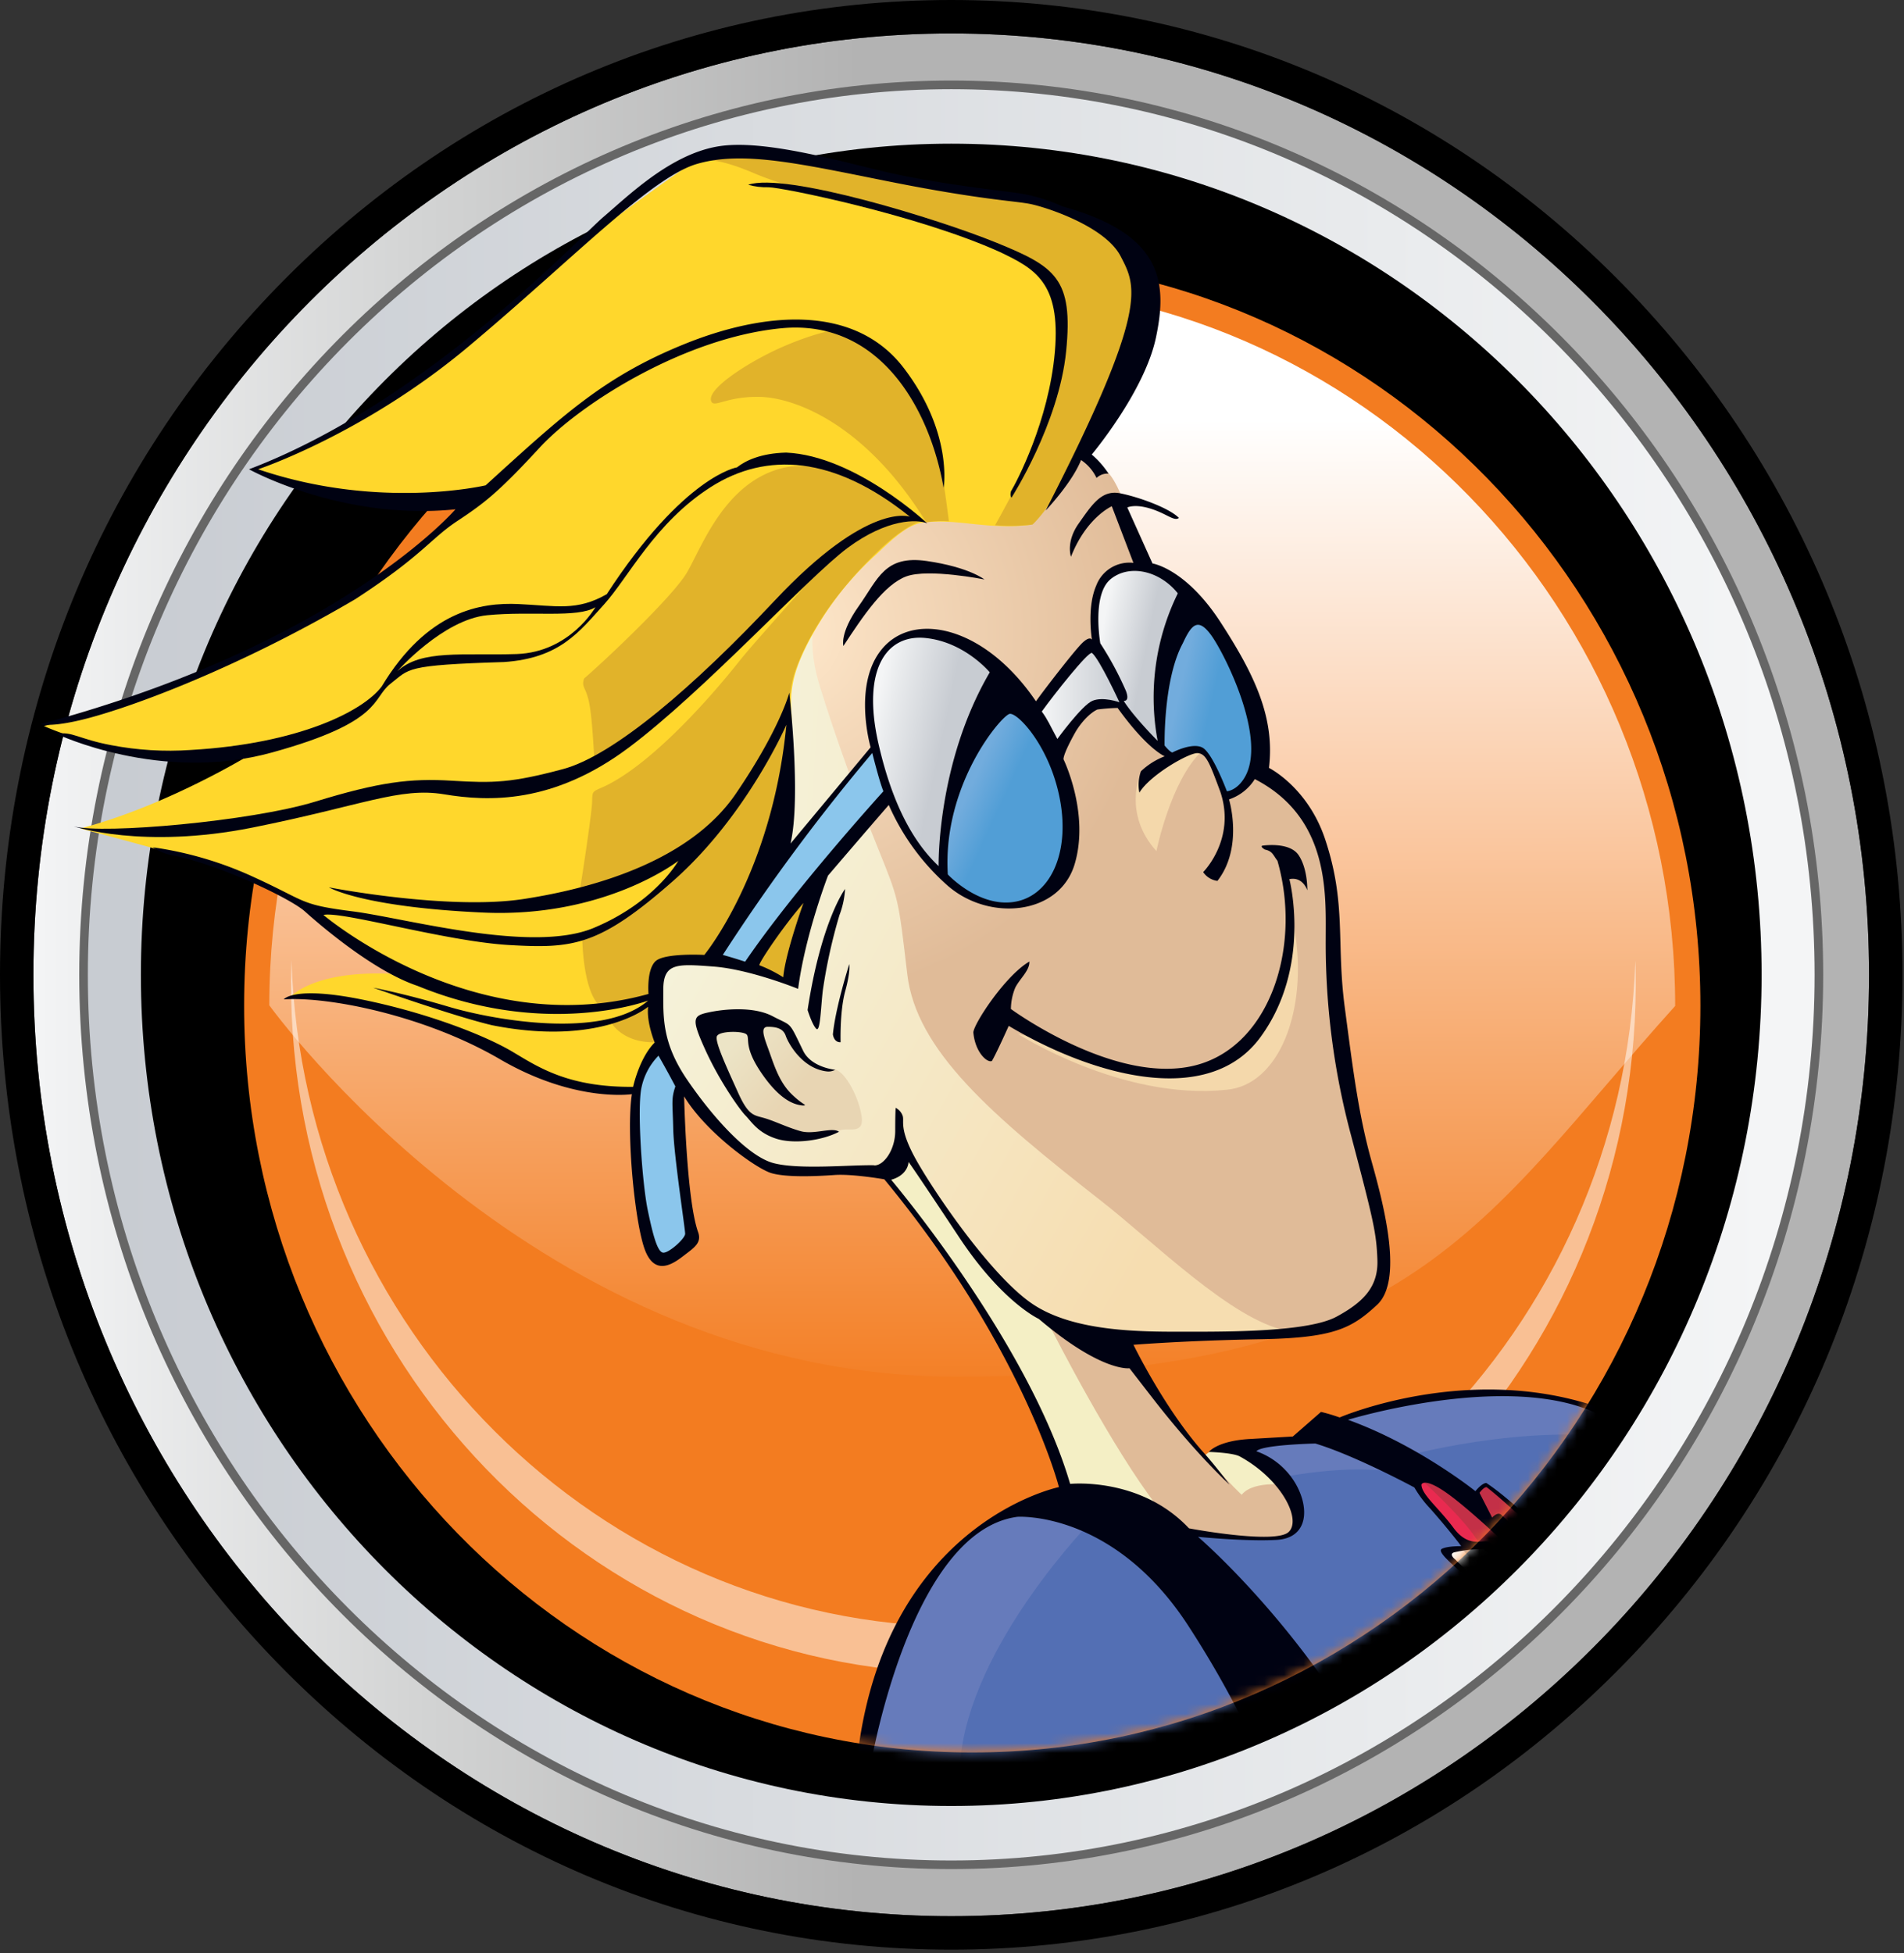 <svg xmlns="http://www.w3.org/2000/svg" xmlns:xlink="http://www.w3.org/1999/xlink" width="195" height="200"><rect width="100%" height="100%" fill="#333333" stroke="none"/><defs><linearGradient id="a" x1="0%" y1="50.001%" y2="50.001%"><stop offset="0%" stop-color="#F4F5F6"/><stop offset="21%" stop-color="#D3D4D4"/><stop offset="45%" stop-color="#B3B3B3"/></linearGradient><linearGradient id="b" x1="97.334%" x2="1.674%" y1="50%" y2="50%"><stop offset="0%" stop-color="#F4F5F6"/><stop offset="23%" stop-color="#E9EBED"/><stop offset="100%" stop-color="#C8CCD2"/></linearGradient><linearGradient id="c" x1="49.997%" x2="49.997%" y1="12.039%" y2="103.014%"><stop offset="0%" stop-color="#FFF"/><stop offset="100%" stop-color="#F37C20"/></linearGradient><linearGradient id="d" x1="0%" y1="49.994%" y2="49.994%"><stop offset="0%" stop-color="#F4F5F6"/><stop offset="23%" stop-color="#E9EBED"/><stop offset="100%" stop-color="#C8CCD2"/></linearGradient><path id="e" d="M99.537 179.453c-41.116 0-74.555-34.34-74.535-76.51.003-7.541-22.074-9.545-22.935-17.228-2.016-17.998 17.65-40.89 30.55-50.654 4.455-3.372 10.771-12.087 18.31-16.36 13.418-7.606 29.85-10.459 40.44-10.451 13.935.009 35.23 22.213 46.398 29.07 21.785 13.374 36.395 37.819 36.382 65.698-.02 42.17-33.49 76.463-74.61 76.435z"/><linearGradient id="f" x1="49.829%" x2="50.099%" y1="12.053%" y2="103.018%"><stop offset="0%" stop-color="#FFF"/><stop offset="100%" stop-color="#F37C20"/></linearGradient><linearGradient id="h" x1="-108.336%" x2="553.521%" y1="28.504%" y2="127.761%"><stop offset="0%" stop-color="#F5F6E2"/><stop offset="32%" stop-color="#F5EED1"/><stop offset="100%" stop-color="#F6DDB0"/></linearGradient><linearGradient id="i" x1="-4.791%" x2="81.793%" y1="16.989%" y2="59.937%"><stop offset="0%" stop-color="#F5F6E2"/><stop offset="32%" stop-color="#F5EED1"/><stop offset="100%" stop-color="#F6DDB0"/></linearGradient><radialGradient id="j" cx="-4.451%" cy="20.461%" r="64.593%" fx="-4.451%" fy="20.461%" gradientTransform="matrix(1 0 0 .651 0 .071)"><stop offset="0%" stop-color="#FFE9CC"/><stop offset="34%" stop-color="#F4D8B9"/><stop offset="100%" stop-color="#E0BB98"/></radialGradient><linearGradient id="k" x1="15.464%" x2="58.727%" y1="29.64%" y2="59.536%"><stop offset="0%" stop-color="#ECE4C6"/><stop offset="100%" stop-color="#E8D5B3"/></linearGradient><linearGradient id="l" x1="8.257%" x2="59.067%" y1="29.307%" y2="49.458%"><stop offset="0%" stop-color="#F4F5F6"/><stop offset="23%" stop-color="#E9EBED"/><stop offset="100%" stop-color="#C8CCD2"/></linearGradient><linearGradient id="m" x1="16.963%" x2="63.456%" y1="27.462%" y2="46.333%"><stop offset="0%" stop-color="#F4F5F6"/><stop offset="23%" stop-color="#E9EBED"/><stop offset="100%" stop-color="#C8CCD2"/></linearGradient><linearGradient id="n" x1="21.461%" x2="42.165%" y1="35.844%" y2="51.324%"><stop offset="0%" stop-color="#72ACDD"/><stop offset="100%" stop-color="#519ED6"/></linearGradient><linearGradient id="o" x1="17.465%" x2="46.582%" y1="36.378%" y2="46.626%"><stop offset="0%" stop-color="#72ACDD"/><stop offset="100%" stop-color="#519ED6"/></linearGradient><radialGradient id="p" cx="-224.531%" cy="-150.234%" r="27.243%" fx="-224.531%" fy="-150.234%" gradientTransform="matrix(.844 0 0 1 -.351 0)"><stop offset="0%" stop-color="#FFE9CC"/><stop offset="34%" stop-color="#F4D8B9"/><stop offset="100%" stop-color="#E0BB98"/></radialGradient><linearGradient id="q" x1="0%" x2="99.801%" y1="49.994%" y2="49.994%"><stop offset="0%" stop-color="#F4F5F6"/><stop offset="23%" stop-color="#E9EBED"/><stop offset="100%" stop-color="#C8CCD2"/></linearGradient></defs><g fill="none" fill-rule="evenodd"><path fill="url(#a)" d="M191.42 99.826c0 53.24-42.085 96.396-94 96.396-51.913 0-93.999-43.169-93.999-96.396 0-53.228 42.086-96.4 94-96.4s94 43.16 94 96.4z"/><path fill="#000" fill-rule="nonzero" d="M97.42 3.426c51.915 0 94 43.168 94 96.4 0 53.231-42.085 96.396-94 96.396-51.913 0-93.999-43.169-93.999-96.396 0-53.228 42.086-96.4 94-96.4zm0-3.426C71.384 0 46.91 10.392 28.507 29.267 10.102 48.143 0 73.177 0 99.826c0 26.65 10.122 51.707 28.506 70.558 18.385 18.852 42.877 29.267 68.915 29.267 26.038 0 50.514-10.396 68.918-29.267 18.405-18.871 28.507-43.913 28.507-70.558 0-26.646-10.122-51.707-28.507-70.559C147.955 10.416 123.46 0 97.421 0z"/><path fill="url(#b)" d="M186.286 99.826c0 50.328-39.787 91.132-88.865 91.132-49.078 0-88.862-40.792-88.862-91.132S48.347 8.693 97.421 8.693s88.865 40.8 88.865 91.133z"/><path fill="#666" fill-rule="nonzero" d="M97.42 191.398c-49.24 0-89.304-41.077-89.304-91.572C8.116 49.33 48.18 8.25 97.421 8.25c49.24 0 89.304 41.08 89.304 91.576 0 50.495-40.06 91.572-89.304 91.572zm0-182.265c-48.753 0-88.422 40.685-88.422 90.693 0 50.008 39.669 90.693 88.423 90.693 48.754 0 88.422-40.681 88.422-90.693S146.18 9.133 97.421 9.133z"/><path fill="#000" d="M180.417 99.826c0 47.006-37.157 85.113-82.996 85.113s-82.992-38.107-82.992-85.113 37.157-85.113 82.992-85.113c45.835 0 82.996 38.095 82.996 85.113z"/><path fill="#231F20" d="M172.142 102.974c0 41.101-32.49 74.42-72.565 74.42-40.076 0-72.562-33.319-72.562-74.42 0-41.1 32.486-74.416 72.562-74.416 40.075 0 72.565 33.315 72.565 74.416z"/><path fill="#231F20" fill-rule="nonzero" d="M99.577 177.956c-40.314 0-73.108-33.663-73.108-74.982s32.794-74.966 73.108-74.966c40.313 0 73.11 33.632 73.11 74.966 0 41.335-32.797 74.982-73.11 74.982zm0-148.835c-39.708 0-72.012 33.136-72.012 73.87 0 40.732 32.304 73.853 72.012 73.853s72.015-33.137 72.015-73.87c0-40.732-32.307-73.869-72.015-73.869v.016z"/><path fill="#231F20" d="M172.142 102.974c0 41.101-32.49 74.42-72.565 74.42-40.076 0-72.562-33.319-72.562-74.42 0-41.1 32.486-74.416 72.562-74.416 40.075 0 72.565 33.315 72.565 74.416z"/><path fill="#231F20" fill-rule="nonzero" d="M99.577 177.956c-40.314 0-73.108-33.663-73.108-74.982s32.794-74.966 73.108-74.966c40.313 0 73.11 33.632 73.11 74.966 0 41.335-32.797 74.982-73.11 74.982zm0-148.835c-39.708 0-72.012 33.136-72.012 73.87 0 40.732 32.304 73.853 72.012 73.853s72.015-33.137 72.015-73.87c0-40.732-32.307-73.869-72.015-73.869v.016z"/><path fill="#075D72" d="M99.272 173.33c-37.83-.166-68.468-31.865-68.301-70.66.166-38.797 31.073-70.219 68.902-70.06 37.83.158 68.472 31.881 68.306 70.677-.167 38.796-31.082 70.218-68.907 70.044z"/><path fill="#F37C20" d="M99.272 173.33c-37.83-.166-68.468-31.865-68.301-70.66.166-38.797 31.073-70.219 68.902-70.06 37.83.158 68.472 31.881 68.306 70.677-.167 38.796-31.082 70.218-68.907 70.044z"/><path fill="url(#c)" d="M98.48 137.925c42.6 0 48.921-14.376 67.325-34.65.159-37.453-29.42-68.055-65.94-68.214h-.288c-36.354 0-66.055 30.33-66.23 67.62-.007 0 25.125 35.422 65.134 35.244z"/><path fill="#FFF" d="M100.41 165.283h-.292c-35.258-.154-63.966-29.037-65.11-64.887a83.5 83.5 0 0 0-.039 1.98c-.158 37.002 29.072 67.24 65.15 67.402h.292c35.927 0 65.264-29.976 65.434-66.816 0-.843 0-1.679-.04-2.514-1.187 35.944-30.12 64.835-65.394 64.835z" opacity=".52"/><path fill="url(#d)" d="M107.725 77.271c1.23-1.715 4.778-6.206 5.122-6 .79.658 2.812 5.054 2.812 5.054s-1.677-.61-2.769-.15c-1.091.459-3.595 3.904-3.595 3.904-.748-1.422-.945-1.96-1.57-2.808z"/><path fill="#231F20" d="M172.142 102.974c0 41.101-32.49 74.42-72.565 74.42-40.076 0-72.562-33.319-72.562-74.42 0-41.1 32.486-74.416 72.562-74.416 40.075 0 72.565 33.315 72.565 74.416z"/><path fill="#231F20" fill-rule="nonzero" d="M99.577 177.956c-40.314 0-73.108-33.663-73.108-74.982s32.794-74.966 73.108-74.966c40.313 0 73.11 33.632 73.11 74.966 0 41.335-32.797 74.982-73.11 74.982zm0-148.835c-39.708 0-72.012 33.136-72.012 73.87 0 40.732 32.304 73.853 72.012 73.853s72.015-33.137 72.015-73.87c0-40.732-32.307-73.869-72.015-73.869v.016z"/><path fill="#231F20" d="M172.142 102.974c0 41.101-32.49 74.42-72.565 74.42-40.076 0-72.562-33.319-72.562-74.42 0-41.1 32.486-74.416 72.562-74.416 40.075 0 72.565 33.315 72.565 74.416z"/><path fill="#231F20" fill-rule="nonzero" d="M99.577 177.956c-40.314 0-73.108-33.663-73.108-74.982s32.794-74.966 73.108-74.966c40.313 0 73.11 33.632 73.11 74.966 0 41.335-32.797 74.982-73.11 74.982zm0-148.835c-39.708 0-72.012 33.136-72.012 73.87 0 40.732 32.304 73.853 72.012 73.853s72.015-33.137 72.015-73.87c0-40.732-32.307-73.869-72.015-73.869v.016z"/><path fill="#075D72" d="M99.272 173.33c-37.83-.166-68.468-31.865-68.301-70.66.166-38.797 31.073-70.219 68.902-70.06 37.83.158 68.472 31.881 68.306 70.677-.167 38.796-31.082 70.218-68.907 70.044z"/><path fill="#F37C20" d="M99.537 179.453c-41.116 0-74.555-34.34-74.535-76.51.02-42.17 33.486-76.464 74.606-76.436 41.12.028 74.559 34.34 74.54 76.51-.02 42.171-33.49 76.464-74.611 76.436z"/><mask id="g" fill="#fff"><use xlink:href="#e"/></mask><path fill="url(#f)" d="M98.528 140.97c46.31-.186 53.121-15.841 73.036-37.96 0-40.709-32.26-73.846-71.956-73.858h-.32C59.77 29.311 27.6 62.42 27.58 102.942c.008 0 27.462 38.397 70.947 38.028z" mask="url(#g)"/><g fill="#FFF" mask="url(#g)" opacity=".52"><path d="M98.67 166.594h-.308c-37.098-.162-67.309-30.554-68.511-68.281-.024.701-.04 1.402-.044 2.103-.162 38.939 30.591 70.756 68.555 70.93h.308c37.806 0 68.69-31.544 68.856-70.312 0-.887 0-1.766-.044-2.646-1.246 37.798-31.694 68.206-68.812 68.206z"/></g><g mask="url(#g)"><path fill="#536FB4" d="M122.695 157.39l-3.876-1.854s-2.883-2.558-6.724-2.558c-3.84 0-8.057.554-11.613 3.319-3.556 2.764-10.399 12.182-12.214 24.431 0 0 7.665 4.044 20.133 6.12 9.061 1.504 20.71 1.39 33.51.763 6.83-.289 27.893-4.04 36.84-11.635 8.947-7.596 2.25-23.68-15.683-31.866 0 0-12.38-3.928-25.99 1.497l6.403 4.832 1.345 1.339-5.289 3.243-7.978 2.448-9.358-.578.494.396"/><path fill="#667BBB" d="M129.036 147.805l-.87.57s2.705 1.827 3.599 2.924l10.624-.587-7.665-3.33-5.688.423z"/><path fill="url(#h)" d="M76.05 74.364l7.693-9.9s-4.192-14.48-3.686-16.765c0 0-7.887 10.634-4.197 26.677" transform="translate(3.955 14.653)"/><path fill="url(#i)" d="M134.518 101.568a75.583 75.583 0 0 1-2.586-20.083v-.736c.02-4.464.059-11.937-7.33-15.751l-.095-.051-.055.099a4.91 4.91 0 0 1-2.579 2.02l-.107.035.032.11a11.86 11.86 0 0 1 .395 3.114 8.297 8.297 0 0 1-1.542 5.077 1.954 1.954 0 0 1-1.246-.772 8.652 8.652 0 0 0 2.167-5.584 8.299 8.299 0 0 0-.435-2.638l-.051-.139c-1.076-2.899-1.444-3.873-2.373-3.928-.93-.056-4.616 2.059-5.906 3.877a4.294 4.294 0 0 1-.035-.574c-.006-.437.069-.87.221-1.28a7.795 7.795 0 0 1 2.373-1.48l.305-.096-.3-.119s-1.777-.748-4.775-4.91l-.031-.052h-.06c-.708.008-1.415.066-2.116.174-.79.365-1.736 1.367-2.337 2.436-.048.087-1.207 2.11-1.207 2.772.04.103 2.67 5.6 1.143 10.693a6.043 6.043 0 0 1-4.22 4.111 9.31 9.31 0 0 1-8.567-1.929 23.693 23.693 0 0 1-6.032-8.257l-.072-.174-6.328 7.378c-.044.095-2.326 6.067-3.066 11.513-.648-.258-5.114-1.98-8.567-2.242-2.437-.174-3.892-.277-4.648.44-.419.396-.609 1.041-.609 2.071v.444c0 2.653 0 5.168 2.46 8.823 2.46 3.656 6.155 7.886 8.936 8.618 1.875.483 5.043.369 7.594.273l2.769-.059c1.016 0 2.243-1.624 2.243-3.632l.047-2.186c.245.158.424.398.506.677l.028.436v.119c0 .594.075 1.584 1.23 3.727 1.65 3.053 7.646 12 12.02 14.986 4.237 2.903 11.044 2.899 15.541 2.895h.447c4.648 0 12.42 0 15.3-1.553 2.642-1.43 4.374-3.002 4.263-5.964-.146-2.693-.375-3.758-2.745-12.729z" transform="translate(3.955 14.653)"/><path fill="url(#j)" d="M79.926 47.529s-1.582 2.621.044 7.956c1.625 5.335 3.924 11.604 6.024 16.8 2.1 5.196 2.053 5.002 2.97 12.82.918 7.818 8.635 14.436 19.844 23.208 5.518 4.309 13.413 12.21 18.986 13.287 0 0 5.47.048 7.658-2.376 2.187-2.424 2.654-4.396 2.33-5.652-.325-1.255-3.83-17.08-4.474-20.97-.645-3.89-.269-15.156-.866-17.358s-4.422-9.11-5.7-9.68c-1.277-.57-2.235-.89-2.235-.89s-.727.744-1.507 1.449c-.403.41-.988.586-1.55.467l-1.14-2.48s-.597-1.98-1.186-2.011c-.59-.032-3.33.729-3.33.729s-1.321-1.026-2.006-1.683c-.684-.658-3.196-4.163-3.196-4.163s-4.88-.142-6.431 5.711c0 0 2.373 4.63 1.732 8.713-.64 4.083-2.828 6.689-6.842 6.642-4.015-.048-7.619-3.367-10.767-8.278-3.149-4.91-2.741-8.614-3.164-11.37-.424-2.756.368-6.178 3.01-7.675 2.642-1.497 8.35.09 13.23 5.94l.641.891s4.062-5.71 5.11-6.225c1.049-.515 1.167-.107 1.167-.107s-.138-1.54-.138-2.804c0-1.264.823-3.929 1.978-4.729 1.155-.8 3.287-.416 3.287-.416s-2.235-6.835-2.283-6.697c-.047.139-1.004-2.804-2.144-3.228l-2.46-1.778S83.122 35.224 79.926 47.53z" transform="translate(3.955 14.653)"/><path fill="#FFD72C" d="M105.557 53.738s3.77-3.525 8.041-12.198c4.272-8.673 4.695-15.64-.672-18.218-5.368-2.578-6.954-2.752-10.723-3.168-3.77-.416-15.585-3.01-18.013-3.612-2.429-.602-10.72-1.382-11.906-.784-1.187.598-12.902 9.192-12.902 9.192s-14.33 13.323-21.616 17.362c-7.286 4.04-10.553 5.41-11.894 5.743 0 0 11.142 4.384 22.035 3.267l-.585 1.117S32.825 66.697 4.5 74.348c0 0 9.556 4.467 20.781 2.582h.926s-8.8 5.51-18.001 7.913c0 0 11.649 3.006 15.75 4.555 4.102 1.548 7.796 3.441 12.907 7.647l5.11 2.836s-8.627-1.188-12.4 2.32c0 0 10.474 0 17.261 3.438 6.788 3.438 13.405 7.042 18.013 5.94l.332-.601s1.005-3.093 2.18-3.96c0 0-.166-.86-.396-2.666s-.083-5.414 1.088-5.758c1.17-.345 4.774-.428 4.774-.428s2.266-1.549 4.612-8.503c2.345-6.955 3.686-11.691 3.686-14.867 0-3.177-1.008-5.07 3.268-11.775a31.854 31.854 0 0 1 5.446-6.336c1.863-1.794 3.275-2.994 4.691-3.169 2.599-.344 5.114.258 7.626.341a18.2 18.2 0 0 0 3.402-.119z"/><path fill="#8BC6EC" d="M89.233 76.986c-8.306 9.687-15.248 20.594-15.32 20.717l-.114.178 2.59.792.068-.091c4.968-7.3 14.057-17.335 14.148-17.426l.068-.075-.036-.095c-.395-.994-1.131-3.885-1.14-3.917l-.066-.293-.198.21zM67.34 108a6.585 6.585 0 0 0-1.776 3.279c-.502 2.123.028 9.818.61 12.641.68 3.26 1.103 4.404 1.684 4.515.415.091 1.123-.451 1.404-.7.111-.092 1.068-.908 1.068-1.387l-.289-2.317c-.356-2.633-.897-6.626-.937-8.431l-.044-1.56c-.059-1.347-.07-1.755.262-2.726v-.07l-1.836-3.387-.146.143z"/><path fill="#E1B32A" d="M82.125 92.308c-1.681 1.933-4.691 6.103-4.572 6.59l.027.12.123.055c.829.315 1.624.713 2.373 1.188l.317.202.035-.372c.202-2.377 2.041-7.505 2.061-7.553l-.364-.23zm19.785-38.522s3.516-6.163 5.07-10.349c1.555-4.186 2.354-11.742 1.08-13.806-1.273-2.063-2.919-3.457-7.938-5.172-5.02-1.715-17.158-5.232-18.25-5.204a29.002 29.002 0 0 1-4.422-1.422c-1.163-.495-3.56-1.513-5.538-1.481 0 0 1.306-1.98 9.098-.396 7.792 1.584 17.601 3.636 20.963 3.96 3.362.325 9.976 2.179 12.301 4.095 2.326 1.917 3.77 9.969 1.729 13.517-2.041 3.549-5.613 9.588-5.613 9.588s-2.887 4.97-4.647 6.602c-1.273.147-2.556.17-3.833.068z"/><path fill="#E1B32A" d="M97.18 53.378s-.816-6.622-1.504-9.176c-.688-2.555-6.063-10.008-9.995-10.448 0 0-1.978.234-5.407 1.71-3.43 1.478-8.085 4.429-7.408 5.68.328.606 1.605-.57 4.948-.503 3.342.067 10.68 2.523 17.043 12.84a10.753 10.753 0 0 1 2.322-.103z"/><path fill="#E1B32A" d="M94.691 53.413s-8.702-6.958-14.583-5.477c-5.882 1.481-8.22 8.04-9.73 10.654-1.511 2.613-9.15 9.714-10.557 10.887-.32.97.233.84.561 2.72.329 1.882.495 5.882.495 5.882a73.552 73.552 0 0 0 11.763-9.244c5.336-5.307 10.715-10.919 12.384-12.13 1.67-1.212-7.12 8.23-9.406 11.12-2.286 2.891-8.65 10.353-13.792 12.74-1.25.54-1.147.468-1.187 1.617-.04 1.148-1.115 8.317-1.309 9.235 0 0 8.192-2.42 12.843-5.81 0 0-3.08 4.804-7.796 7.921a38.028 38.028 0 0 1-4.746 2.376s0 5.343 1.74 7.062c0 0 2.915.032 5.142-.88l.1.27a9.387 9.387 0 0 1-4.063 2.29s1.143 2.181 4.588 2.082a22.269 22.269 0 0 1-.427-5.077c.13-2.487.162-3.053 1.736-3.43a25.248 25.248 0 0 1 4.161-.396s1.583-1.477 3.703-6.732c2.12-5.256 3.643-9.474 4.264-14.175.62-4.7-.068-5.647.98-8.503 1.049-2.855 3.442-7.33 8.65-12.233 1.607-1.513 3.442-2.773 4.455-2.86"/><path fill="url(#k)" d="M68.135 90.78c0 .167 1.899 7.026 5.19 9.11 3.29 2.082 6.89 1.583 8.895 1.163.91-.194 2.437.46 2.037-1.584-.395-2.174-1.886-4.693-2.871-4.618-.985.076-2.876-.621-4.01-2.447-1.136-1.826-1.551-2.753-3.521-2.717-1.97.036-5.866-.689-5.72 1.093z" transform="translate(3.955 14.653)"/><path fill="url(#l)" d="M97.567 54.182l-.051-.06c-.028-.035-2.619-3.128-6.614-3.564-1.685-.178-3.089.325-4.066 1.458-1.103 1.287-2.163 3.96-.93 9.434 1.322 5.853 3.351 10 6.207 12.673l.194.182v-.27c0-.106-.143-10.605 5.22-19.801l.04-.052z" transform="translate(3.955 14.653)"/><path fill="url(#m)" d="M116.81 46.095l-.047-.06c-1.938-2.423-5.107-3.08-7.065-1.453-1.958 1.628-1.083 6.626-1.072 6.67a33.59 33.59 0 0 1 2.6 4.847c.22.554.157.76.106.836a.23.23 0 0 1-.194.07l-.245-.03.134.205c1.033 1.644 3.465 4.095 3.489 4.119l.269.27-.075-.377c-1.634-8.21 2.021-14.958 2.06-15.026l.04-.071z" transform="translate(3.955 14.653)"/><path fill="url(#n)" d="M104.75 67.366c-.819-4.602-3.243-7.81-4.576-8.748a1.06 1.06 0 0 0-.744-.281c-.906.174-6.459 6.732-6.459 15.33 0 .396 0 .82.04 1.232.059.107 3.223 3.457 6.87 2.927a5.268 5.268 0 0 0 3.596-2.297c1.376-1.969 1.843-4.947 1.273-8.163z" transform="translate(3.955 14.653)"/><path fill="url(#o)" d="M120.24 50.4c-.61-.851-1.108-1.228-1.583-1.188-.597.051-1.048.792-1.582 1.944-2.017 3.707-1.883 10.472-1.883 10.539.653.792.859.852.973.792.044-.024 2.002-1.041 2.983-.491.98.55 2.42 4.356 2.432 4.404l.032.083h.115c.04 0 1.052-.075 1.85-1.386 2.457-3.929-1.98-12.784-3.338-14.697z" transform="translate(3.955 14.653)"/><path fill="#F4D8AB" d="M122.418 76.835s-5.039 1.802-5.628 2.4c0 0-1.816 4.091 1.645 7.921 0 0 1.456-7.204 4.632-10.214l-.649-.107zm-18.17 29.042s10.679 6.855 21.398 5.715c5.332-.48 8.378-8.115 6.918-16.531l-.297-1.188s.396 6.851-3.63 11.845c-4.027 4.994-10.969 5.545-16.47 3.066-5.503-2.48-7.92-2.907-7.92-2.907z"/><path fill="#F4EFC5" d="M90.874 120.586s7.824 10.166 12.828 19.279c5.616 10.245 5.379 12.673 5.379 12.673s5.854-1.584 12.657 4.539c0 0 9.157.974 10.68-.238 1.522-1.212-1.582-7.386-5.676-8.364-2.54-.606-3.43.673-3.43.673l-.055.055s-5.26-6.788-7.982-12.364c0 0-9.097 1.64-16.787-10.364l-5.79-8.428-1.824 2.539z"/><path fill="url(#p)" d="M103.884 121.758s6.028 11.882 10.759 17.945l3.31 2.772s6.974.606 8.979.365c2.005-.242 3.674-2.377 1.365-5.394 0 0-3.845-.61-5.083.97 0 0-4.315-3.881-12.823-15.644l-6.982-1.814.475.8z" transform="translate(3.955 14.653)"/><path fill="#536FB4" d="M122.628 157.485l-.328-.254.395.04c.048 0 4.929.487 8.05.309 1.15-.064 1.977-.527 2.373-1.327.554-1.061.34-2.697-.566-4.257a3.977 3.977 0 0 0-.858-.793s5.68-1.104 9.987-.59a74.628 74.628 0 0 1 3.244 1.664c.442.77.973 1.485 1.582 2.13a69.453 69.453 0 0 1 2.863 3.442l.471.606h-.237s-1.333 0-1.978.32c0 .357 1.187 1.387 2.33 2.377l1.226 1.081 1.554 1.45c2.07 1.944 4.897 4.61 7.911 6.673a49.675 49.675 0 0 0 9.189 4.943c.084.039.166.084.245.134"/><path fill="#C8CCD2" d="M171.908 173.021c-2.432-5.184-10.347-15.576-10.43-15.687l-.071-.095h-.095l-3.165.135.396.372 2.583 2.456a.63.63 0 0 1 .213.376c-.182.225-.985.364-1.479.396l-.395-.258-3.323-3.168h-.071c-.906-.115-1.258.103-1.325.147l-.214.166.19.19c.032.036 2.911 2.919 4.213 4.705-.625.352-1.326.471-1.69.222-1.012-.99-5.015-4.408-5.181-4.55l-.063-.052h-.087c-.73.003-1.457.053-2.18.15-.309.036-.614.102-.91.198a.479.479 0 0 0-.36.396c-.047.301.246.598.424.74.024 0 1.052 1.094 4.311 3.961 3.26 2.868 9.493 7.204 13.085 9.283 2.982 1.747 5.217 2.377 5.802 2.092a.36.36 0 0 0 .198-.266 3.207 3.207 0 0 0-.376-1.909z"/><path fill="#C33047" d="M161.078 160.11c-.059-.063-5.933-5.877-8.674-7.992l-.055-.035h-.06c-.395-.032-.814.507-.929.677l-.087.11 1.483 2.947.222-.25s.395-.459.625-.26l5.933 5.496h.103c.473-.05.94-.152 1.392-.304l.289-.147-.242-.242zm-2.65 2.056c-2.163-2.63-7.515-7.564-9.967-9.335-1.321-.958-2.25-1.362-2.77-1.188a.514.514 0 0 0-.327.305V152.019c-.024.713.712 1.533 1.641 2.567l1.665 1.98c1.226 1.671 2.449 1.56 3.165 1.509a.853.853 0 0 1 .518 0l2.63 2.665c1.396 1.477 1.95 2.04 2.263 2.091.439.08 1.064-.055 1.214-.328a.321.321 0 0 0-.032-.337z"/><path fill="#FFF" d="M151.922 161.033s14.678 13.378 20.093 14.119c0 0 1.234 1.905-5.89-1.81-7.123-3.715-15.853-11.572-17.961-14.103-.34-.396.305-.626.305-.626l1.186-.09 2.267 2.51z"/><path fill="#E92A50" d="M145.633 151.6s4.572 4.114 5.877 6.47l-1.677-.074-3.473-4.111-1.163-1.957.436-.328z"/><path fill="#667BBB" d="M144.323 149.01s14.56-3.937 25.224-1.054c0 0-4.7-4.883-15.881-5.295-11.182-.412-16.91 3.299-16.91 3.299l7.567 3.05zm-32.33 6.526s-12.702 12.832-13.663 24.95l-10.062.638s4.141-20.04 11.834-24.38 11.89-1.208 11.89-1.208z"/><path fill="#000212" d="M36.385 61.358c6.882-4.475 7.685-6.178 10.45-8.004 2.765-1.826 4.24-2.966 8.421-7.501 4.181-4.535 14.88-11.287 24.773-12.238 9.892-.95 15.125 7.949 16.612 16.333 0 0 .985-5.608-4.058-12.234-5.043-6.625-14.322-5.798-22.546-2.455-8.223 3.343-12.388 7.251-20.299 14.44 0 0-10.88 2.582-23.3-1.644 0 0 10.817-3.588 21.517-12.547 10.699-8.958 18.685-17.334 23.42-18.72 4.734-1.386 10.635 0 19.796 1.825 9.16 1.826 12.724 1.957 14.318 2.27 1.594.313 7.69 2.273 9.284 5.362 1.594 3.09 2.998 5.228-7.682 26.036 0 0 2.706-2.836 3.627-5.173a4.557 4.557 0 0 1 1.583 1.834 1.648 1.648 0 0 1 1.23-.443 9.078 9.078 0 0 0-1.72-1.953s5.406-6.432 6.577-11.98c1.17-5.549.791-10.59-9.592-13.43a16.482 16.482 0 0 0-4.746-1.39c-1.847-.25-7.994-.943-12.788-2.016-4.794-1.073-13.096-3.592-17.89-2.709-4.794.883-8.975 4.979-11.558 7.184-2.583 2.206-18.111 18.92-36.31 25.85 0 0 9.528 5.299 21.145 4.099 0 0-11.866 13.81-42.536 22.004 0 0 1.341.44 5.842-.871 5.724-1.66 15.794-5.68 26.43-11.929z"/><path fill="#000212" d="M103.532 50.328c-.12.503.063.63.063.63s4.857-7.564 5.597-15.006c.74-7.442-1.108-8.638-7.12-11.09-6.012-2.45-21.636-7.25-25.445-5.94.678.189 1.381.274 2.085.254 1.352 0 15.307 2.84 23.669 6.618 3.56 1.703 6.269 3.093 5.656 10.213-.613 7.121-3.967 13.438-4.505 14.321zM87.959 62.055c-1.977 2.772-1.582 4.095-1.582 4.095 2.025-3.085 4.18-6.301 6.451-7.129 2.27-.827 7.994.317 7.994.317s-1.582-1.263-5.905-1.889c-4.323-.626-4.988 1.83-6.958 4.606z"/><path fill="#000212" fill-rule="nonzero" d="M163.408 144.003c-13.302-4.435-26.208 1.149-26.208 1.149a18.462 18.462 0 0 0-1.907-.57l-2.887 2.519-4.426.257c-3.319.19-4.177 1.323-4.177 1.323s2.334.063 3.129.44c4.307 2.332 6.4 6.494 5.043 7.762-1.357 1.267-9.956-.325-10.205-.377-4.98-5.306-12.17-4.55-12.17-4.55-4.245-14.503-18.33-31.145-18.33-31.145 1.78-.503 1.78-1.83 1.78-1.83s.74 1.01 5.166 7.696c4.426 6.685 8.175 8.384 8.175 8.384 6.455 5.485 9.284 5.05 9.284 5.05l2.337 3.017c4.545 5.862 7.911 8.9 7.911 8.9s-1.353-1.838-2.769-3.41c-3.955-4.48-7.068-10.908-7.068-10.908s5.348-.435 12.906-.566c7.559-.13 9.406-1.073 12.048-3.533 2.643-2.459.791-9.833-.553-14.63-1.345-4.795-1.903-9.33-2.77-15.884-.865-6.555.187-10.527-1.977-17.082-1.768-5.39-5.779-7.382-5.779-7.382.613-5.1-1.408-9.457-4.975-14.942-3.568-5.486-6.954-5.992-6.954-5.992l-2.579-5.731s.74-.396 2.397.123c1.657.518 2.4 1.326 2.891.946-.984-1.01-4.117-2.146-6.028-2.523-1.91-.376-2.891 1.189-4.236 3.09-1.345 1.9-.79 3.405-.79 3.405 1.581-4.031 4.18-5.168 4.18-5.168l2.215 5.798a3.63 3.63 0 0 0-3.813 2.333c-.989 2.27-.435 5.544-.435 5.544s-.178-.447-.977.313c-.8.76-3.963 4.864-4.758 5.988-5.043-7.437-12.037-9.16-15.426-5.738-3.517 3.564-1.507 10.447-1.507 10.447l-8.204 9.854c1.108-4.753-.126-15.446-.126-15.446s-.918 3.656-5.47 10.337c-4.553 6.681-13.955 9.588-21.7 10.784-7.744 1.196-19.978-1.188-19.978-1.188s3.322 2.016 15.797 2.582c12.476.566 19.983-5.295 19.983-5.295s-2.334 4.226-8.67 6.871c-6.337 2.646-19.24-1.006-24.71-1.703-5.47-.697-4.611-1.006-10.145-3.528a36.92 36.92 0 0 0-10.284-3.026 5.233 5.233 0 0 0 2.03.82c4.793.95 12.047 4.412 13.522 5.734 1.476 1.323 7.01 6.12 11.558 7.636 13.219 5.418 23.61 1.505 23.61 1.505-4.612 3.98-15.739 2.02-20.414.634-4.675-1.387-7.745-1.953-7.745-1.953s8.421 2.962 12.175 3.842c11.123 2.21 15.984-1.89 15.984-1.89-.186 1.585.672 3.66.672 3.66-1.582 1.584-2.21 4.539-2.21 4.539-6.642.059-9.711-2.02-12.358-3.596-2.646-1.577-8.543-3.96-15.489-5.359-6.945-1.398-7.934 0-7.934 0 4.548-.317 14.449 1.64 22.13 6.119 7.681 4.48 13.527 3.588 13.527 3.588-.613 3.85.309 13.56 1.413 16.143 1.103 2.582 3.014 1.073 3.998.316.985-.756 1.78-1.259 1.353-2.376-1.186-3.406-1.416-13.861-1.416-13.861 2.22 3.69 7.385 7.41 8.943 7.865 1.559.456 4.612.321 6.455.19 1.844-.13 5.103.44 5.103.44 14.259 17.275 17.886 31.52 17.886 31.52s-18.59 3.795-20.801 29.2c0 0 43.457 18.219 85.831-1.235 25.604-13.097-.886-33.184-10.074-36.246zM124.1 65.124c1.396 1.98 5.755 10.693 3.318 14.575-.791 1.279-1.764 1.33-1.764 1.33s-1.448-3.885-2.488-4.463c-1.04-.578-3.065.475-3.065.475s-.1.159-.827-.693c0 0-.154-6.752 1.867-10.48.886-1.916 1.562-2.712 2.959-.744zm-10.375-5.802c1.918-1.584 5.03-.903 6.902 1.438a24.186 24.186 0 0 0-2.065 15.109s-2.44-2.448-3.477-4.095c0 0 .673.103.21-1.066a33.178 33.178 0 0 0-2.607-4.831s-.878-4.959 1.04-6.555h-.003zM103.4 73.101c.83-.155 4.205 3.41 5.186 8.938.98 5.529-1.14 9.79-4.77 10.325-3.632.535-6.745-2.82-6.745-2.82-.565-9.204 5.502-16.277 6.333-16.443h-.004zm-8.571-7.763c3.995.424 6.538 3.51 6.538 3.51-5.45 9.31-5.237 19.845-5.237 19.845-2.373-2.234-4.671-5.96-6.178-12.61-1.717-7.68.921-11.173 4.877-10.745zm-5.498 11.755s.728 2.926 1.143 3.936c0 0-9.13 10.056-14.16 17.45 0 0-1.298-.424-2.287-.693a202.8 202.8 0 0 1 15.32-20.693h-.016zm-7.04 15.374s-1.864 5.148-2.073 7.608a14 14 0 0 0-2.437-1.228c-.198-.067 2.334-3.877 4.51-6.38zm-15.874 9.315c-17.894 4.994-33.292-8.087-33.292-8.087 1.82-.428 12.503 2.705 19.037 3.08 6.534.377 9.184.112 16.755-6.546 7.57-6.657 11.621-16.012 11.621-16.012-1.452 15.165-8.405 23.569-8.405 23.569s-4.054-.226-4.992.641c-.937.868-.724 3.355-.724 3.355zm3.754 24.554c0 .507-1.729 2.048-2.282 1.937-.554-.111-1.005-1.715-1.559-4.4-.553-2.685-1.115-10.456-.617-12.567a6.541 6.541 0 0 1 1.729-3.2c.949 1.656 1.728 3.145 1.728 3.145-.447 1.31-.28 1.655-.221 4.356.06 2.701 1.222 10.222 1.222 10.741v-.012zm19.381-7.01c-2.373-.06-7.677.476-10.323-.218-2.646-.693-6.277-4.752-8.868-8.562-2.591-3.81-2.429-6.424-2.429-9.192s1.404-2.657 5.142-2.376c3.738.28 8.666 2.285 8.666 2.285.724-5.545 3.062-11.6 3.062-11.6a1509.08 1509.08 0 0 1 6.222-7.232 23.69 23.69 0 0 0 6.067 8.293c4.256 3.676 11.411 2.986 12.97-2.233 1.558-5.22-1.143-10.741-1.143-10.741 0-.642 1.186-2.717 1.186-2.717.554-.982 1.492-2.016 2.283-2.376a18.279 18.279 0 0 1 2.076-.162c3.058 4.253 4.822 4.95 4.822 4.95a7.368 7.368 0 0 0-2.437 1.537 4.136 4.136 0 0 0-.158 2.186c1.092-1.814 5.087-4.1 5.969-4.048.882.052 1.246 1.066 2.333 3.992 1.606 4.84-1.768 8.194-1.768 8.194a2.08 2.08 0 0 0 1.46.9c2.694-3.454 1.187-8.345 1.187-8.345a4.98 4.98 0 0 0 2.642-2.08c7.732 3.989 7.262 11.882 7.262 16.385a75.734 75.734 0 0 0 2.598 20.11c2.33 8.832 2.591 10 2.694 12.718.103 2.716-1.349 4.309-4.2 5.845-2.852 1.537-10.79 1.533-15.252 1.533-4.462 0-11.57.095-15.929-2.883-4.359-2.979-10.375-11.973-11.98-14.939-1.606-2.966-1.092-3.667-1.247-4.253a1.453 1.453 0 0 0-.727-.852s-.048.48-.048 2.376c0 1.897-1.139 3.521-2.128 3.521l-.004-.016zm-.427 61.676s4.007-24.19 15.066-25.676c0 0 9.817-.685 17.51 11.157 7.694 11.841 9.814 20.221 9.814 20.221s-13.816 5.553-42.386-5.69l-.004-.012zm80.69-6.416a22.407 22.407 0 0 1-3.418-1.656c-3.508-2.06-9.766-6.368-13.052-9.275-3.287-2.907-4.308-3.96-4.308-3.96s-.68-.523-.138-.721a12.59 12.59 0 0 1 3.018-.333s4.153 3.54 5.205 4.559c.49.332 1.404.19 2.16-.333-1.238-1.786-4.395-4.943-4.395-4.943s.297-.218 1.16-.11c0 0 2.641 2.49 3.258 3.096.154.135.328.246.515.33 0 0 1.372-.052 1.756-.58 0 0 .079-.249-.27-.605-.347-.356-2.594-2.467-2.594-2.467s2.053-.135 2.595-.107c0 0 3.591 4.713 6.696 9.394 0 0 4.806 6.661 3.956 8.13-.25.349-2.144-.407-2.144-.407v-.012zm2.907.887c1.187-2.638-5.221-10.725-5.221-10.725s-4.814-6.63-6.044-7.699c0 0-1.187 0-3.061.147 0 0-3.782-3.79-6.179-5.335 0 0-.395-.036-1.111.84 0 0-5.87-4.721-13.053-7.311 0 0 19.555-5.98 27.94.87 0 0 22.764 12.722 12.95 28.8-15.295 12.143-35.202 11.347-35.202 11.347-7.602-17.556-21.043-29.03-21.043-29.03s4.901.492 8.07.31c3.168-.183 3.405-3.188 1.914-5.77a7.577 7.577 0 0 0-4.007-3.304c.538-.673 6.036-.792 6.036-.792 4.062 1.22 10.145 4.5 10.145 4.5.454.782.998 1.508 1.622 2.162a75.795 75.795 0 0 1 2.856 3.425c.23.305.296.396.32.416.024.02-1.349-.031-1.977.278-.63.308 1.483 1.936 3.476 3.73 1.994 1.794 5.581 5.473 9.493 8.123a49.323 49.323 0 0 0 9.196 4.958l.218.111s2.112 1.169 2.662-.04v-.011zm-14.473-13.165c.166.19-.482.396-.969.33-.486-.068-2.883-2.995-4.798-4.73-.494-.352-2.013.745-3.635-1.469-1.49-2.012-3.29-3.422-3.267-4.416 0 0 .241-.835 2.769.994 2.527 1.83 7.855 6.816 9.9 9.303v-.012zm-6.724-9.437s.431-.606.728-.582c2.769 2.138 8.658 7.968 8.658 7.968a7.456 7.456 0 0 1-1.32.281s-5.432-5.057-5.827-5.414c-.396-.356-.945.281-.945.281l-1.294-2.534z"/><path fill="#000212" fill-rule="nonzero" d="M79.356 61.485C71.117 70.257 62.878 77.362 57.65 78.76c-5.229 1.398-7.12 1.453-11.371 1.188-4.253-.265-7.437.13-14.014 2.147-6.578 2.015-21.755 3.342-24.714 2.526 0 0 7.065 2.377 18.318.123 11.253-2.253 15.062-4.162 19.61-3.406 4.55.757 11.19 1.01 18.935-4.796 7.745-5.806 18.317-17.394 22.375-20.42 4.059-3.025 7.191-2.966 8.176-2.526 0 0-7.377-6.935-14.449-7.248-2.579.06-4.173.82-5.039 1.513 0 0-5.407.82-13.337 12.986-3.074 1.762-5.166 1.188-9.035 1.01-3.868-.178-9.346.69-14.017 8.447-1.907 2.523-8.485 5.858-19.548 6.496-2.732.19-5.478.023-8.168-.496-3.275-.613-4.074-1.465-5.537-1.136 0 0 10.573 5.045 22.008 1.893 11.435-3.153 10.204-5.545 12.17-7.061 1.966-1.517 1.353-1.894 11.617-2.206 5.72-.396 7.685-3.093 10.205-5.866 2.52-2.772 5.225-8.388 10.945-12.043 5.719-3.656 12.657-3.216 20.41 3.03 0 0-4.245-1.64-13.833 8.57zm-26.433 5.489c-5.475.186-9.778-.507-12.234 1.762 0 0 4.675-5.295 9.22-5.738 4.544-.444 9.223.316 11.075-.82-.008 0-2.591 4.606-8.061 4.796z"/><path fill="#000212" d="M81.983 115.83c-1.393-.397-2.508-.971-3.623-1.312-1.116-.34-1.666-.174-2.77-2.63-1.103-2.455-2.392-5.195-2.17-5.77.22-.574 2.729-.566 3.06-.17.333.396-.331 1.255 1.508 3.94 1.839 2.686 3.283 3.26 4.287 3.32.447-.06 0 0-1.186-1.15-1.187-1.148-1.729-2.736-2.231-4.165-.502-1.43-1.112-2.745-.226-2.745.886 0 1.583.17 1.84.919.257.748 1.673 3.37 4.232 3.651.289.029.58-.03.835-.17 0 0-2.449-.226-3.283-1.945-1.527-3.136-1.072-2.459-3.121-3.536-1.946-1.03-4.952-.745-6.57-.396-1.618.348-1.784.633-.332 3.83 1.451 3.196 3.508 6.11 4.117 6.732.61.622 1.226 1.715 3.066 2.345 1.839.63 4.79.225 6.514-.685-.72-.511-2.57.336-3.947-.064zm2.282-14.373c.38-2.626.953-5.22 1.713-7.762.327-.852.519-1.75.57-2.662 0 0-2.437 3.244-3.838 12.396 0 0 .463 1.49.883 1.913.419.424.466-2.127.672-3.885zm17.32 7.192c.447-.74 1.725-3.596 1.725-3.596 8.75 5.196 20.5 8.392 25.793 1.137 5.292-7.256 2.95-16.163 2.95-16.163 1.393-.285 1.836 1.145 1.836 1.145s.06-2.174-.886-3.596c-.945-1.422-3.734-.974-3.734-.974-.221.118.281.396.281.396.791.166.83.574 1.278 1.14 2.567 8.86-.835 19.477-8.963 21.081-8.129 1.604-18.333-5.897-18.333-5.897a5.864 5.864 0 0 1 .443-2.174c.447-.91 1.499-1.766 1.447-2.681-2.452 1.426-5.68 6.336-5.735 7.251.17 2 1.396 3.145 1.899 2.931zm-16.284-2.72c.158.902.791.791.791.791s-.099-3.14.471-5.216c.57-2.075.415-2.772.415-2.772s-1.416 4.432-1.677 7.196z"/><path fill="url(#q)" d="M102.74 58.21c1.231-1.715 4.779-6.206 5.143-6 .79.657 2.812 5.053 2.812 5.053s-1.68-.61-2.769-.15c-1.087.46-3.591 3.905-3.591 3.905-.771-1.422-.97-1.96-1.594-2.808z" transform="translate(3.955 14.653)"/></g></g></svg>